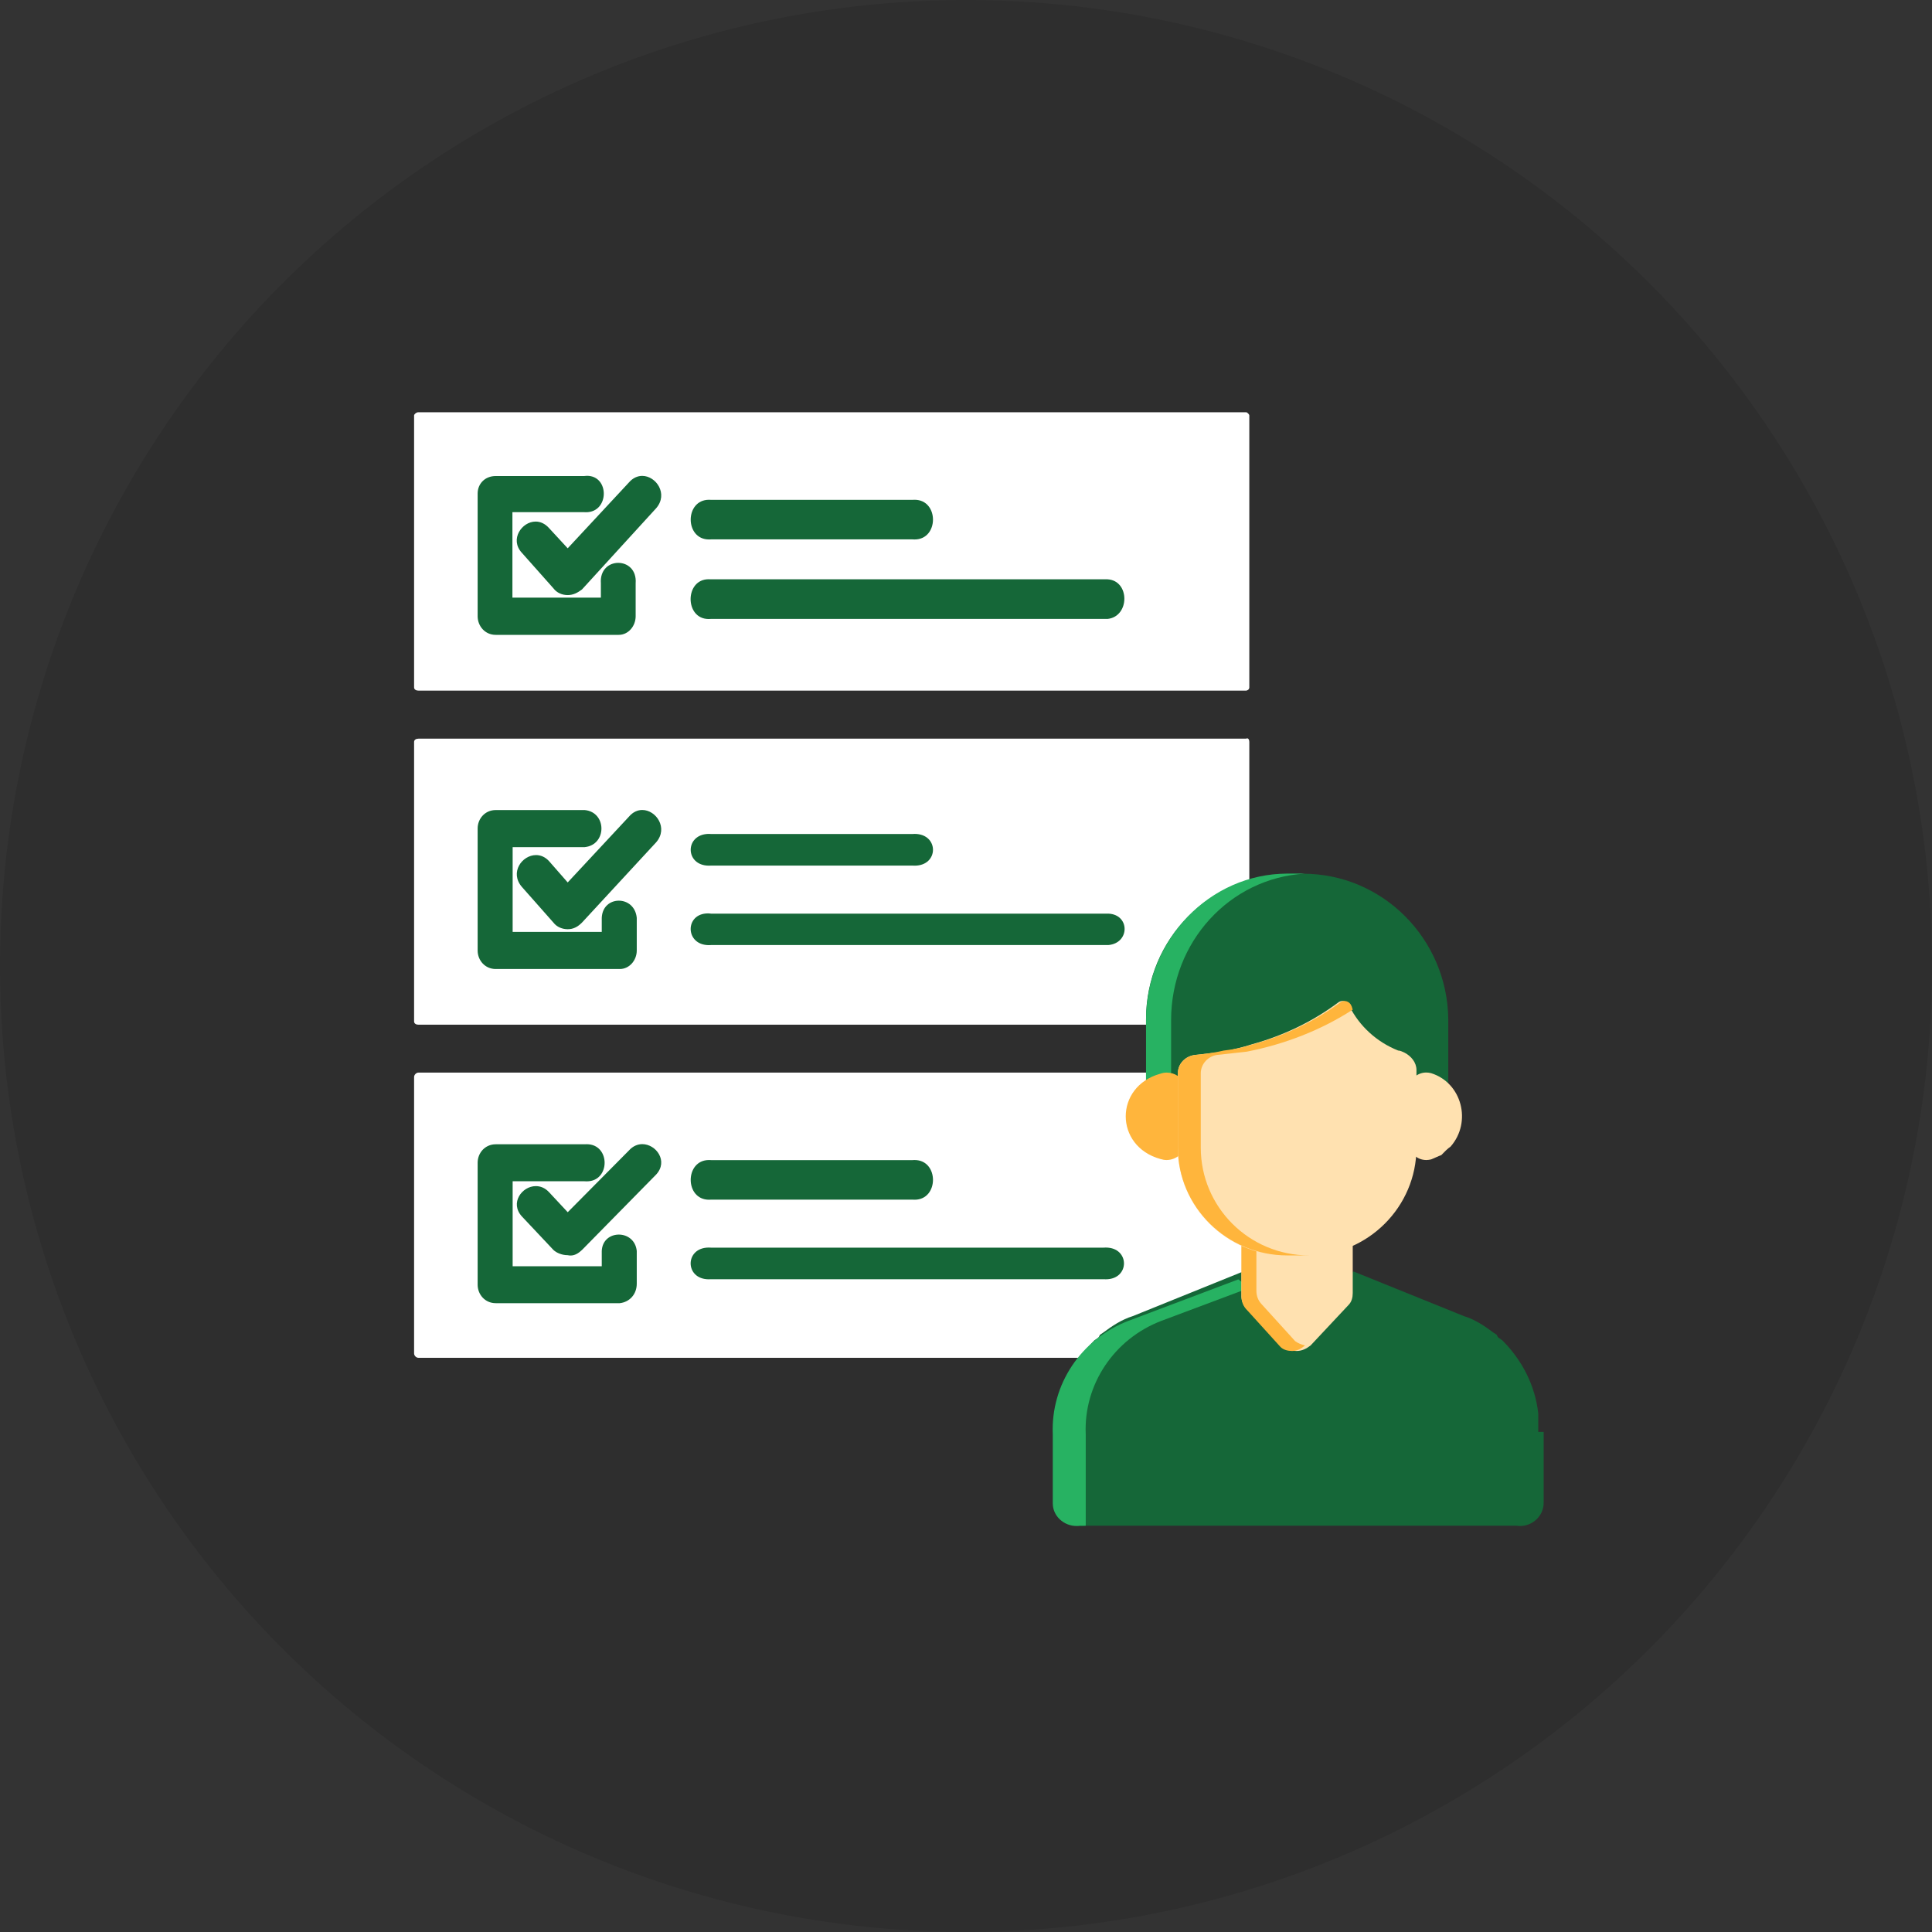 <svg width="75" height="75" viewBox="0 0 75 75" fill="none" xmlns="http://www.w3.org/2000/svg">
<rect x="0" y="0" width="75" height="75" fill="#333333" stroke="none"/>
<circle cx="37.5" cy="37.5" r="37.5" fill="black" fill-opacity="0.1"/>
<path fill-rule="evenodd" clip-rule="evenodd" d="M16.245 16.003C16.158 16.003 16.075 16.083 16.075 16.127V26.686C16.075 26.77 16.158 26.81 16.245 26.81H48.371C48.415 26.81 48.498 26.77 48.498 26.686V16.127C48.498 16.083 48.415 16.003 48.371 16.003H16.245Z" fill="white"/>
<path fill-rule="evenodd" clip-rule="evenodd" d="M16.245 41.638C16.158 41.638 16.075 41.724 16.075 41.808V52.541C16.075 52.627 16.158 52.71 16.245 52.71H43.507L43.844 52.754H43.887L44.18 52.581C44.39 52.454 44.56 52.367 44.77 52.284L49.65 50.317C49.693 50.317 49.733 50.273 49.733 50.19V48.05C49.733 48.01 49.733 47.963 49.693 47.923L49.19 47.664C48.303 47.154 47.63 46.342 47.38 45.357L47.17 44.631C47.17 44.544 47.084 44.501 47.04 44.501H46.287C45.527 44.501 44.894 43.859 44.894 43.09C44.894 43.006 44.894 42.963 44.894 42.877L45.02 41.808C45.02 41.724 44.98 41.638 44.894 41.638H16.245Z" fill="white"/>
<path fill-rule="evenodd" clip-rule="evenodd" d="M48.415 28.663C48.402 28.663 48.387 28.666 48.371 28.675H16.245C16.158 28.675 16.075 28.715 16.075 28.802V39.652C16.075 39.739 16.158 39.779 16.245 39.779H44.86C44.943 39.779 44.986 39.739 45.03 39.652L45.07 38.79C45.24 37.024 46.213 36.205 47.905 35.303L48.458 35.044C48.498 35.001 48.498 34.957 48.498 34.914V28.802C48.498 28.734 48.473 28.663 48.415 28.663Z" fill="white"/>
<path fill-rule="evenodd" clip-rule="evenodd" d="M27.524 19.401C26.576 19.401 26.576 20.942 27.524 20.942C27.552 20.942 27.577 20.939 27.604 20.939H35.425C35.452 20.939 35.477 20.942 35.505 20.942C36.456 20.942 36.456 19.401 35.505 19.401C35.477 19.401 35.452 19.401 35.425 19.404H27.604C27.577 19.401 27.552 19.401 27.524 19.401Z" fill="#156738"/>
<path fill-rule="evenodd" clip-rule="evenodd" d="M27.509 22.486C26.576 22.486 26.576 24.03 27.509 24.03C27.533 24.03 27.558 24.03 27.586 24.027H42.995C43.865 23.934 43.865 22.538 42.995 22.489H27.586C27.558 22.489 27.533 22.486 27.509 22.486Z" fill="#156738"/>
<path fill-rule="evenodd" clip-rule="evenodd" d="M27.524 32.372C26.576 32.372 26.576 33.605 27.524 33.605C27.552 33.605 27.577 33.605 27.604 33.602H35.425C35.452 33.605 35.477 33.605 35.505 33.605C36.456 33.605 36.456 32.372 35.505 32.372C35.477 32.372 35.452 32.372 35.425 32.376H27.604C27.577 32.372 27.552 32.372 27.524 32.372Z" fill="#156738"/>
<path fill-rule="evenodd" clip-rule="evenodd" d="M27.484 35.458C26.576 35.458 26.588 36.69 27.518 36.69C27.546 36.69 27.57 36.69 27.598 36.687H43.025C43.868 36.613 43.868 35.501 43.025 35.467H27.598C27.561 35.461 27.521 35.458 27.484 35.458Z" fill="#156738"/>
<path fill-rule="evenodd" clip-rule="evenodd" d="M27.524 45.032C26.576 45.032 26.576 46.573 27.524 46.573C27.552 46.573 27.577 46.573 27.604 46.57H35.425C35.452 46.573 35.477 46.573 35.505 46.573C36.456 46.573 36.456 45.032 35.505 45.032C35.477 45.032 35.452 45.032 35.425 45.035H27.604C27.577 45.032 27.552 45.032 27.524 45.032Z" fill="#156738"/>
<path fill-rule="evenodd" clip-rule="evenodd" d="M27.515 48.43C26.576 48.43 26.576 49.662 27.515 49.662C27.543 49.662 27.567 49.662 27.595 49.659H42.846C42.874 49.662 42.899 49.662 42.926 49.662C43.868 49.662 43.868 48.43 42.926 48.43C42.899 48.43 42.874 48.433 42.846 48.433H27.595C27.567 48.433 27.543 48.43 27.515 48.43Z" fill="#156738"/>
<path fill-rule="evenodd" clip-rule="evenodd" d="M22.786 18.471C22.749 18.471 22.712 18.474 22.671 18.48H19.24C18.829 18.48 18.542 18.777 18.542 19.16V23.922C18.542 24.305 18.829 24.645 19.24 24.645H24.021C24.392 24.645 24.676 24.305 24.676 23.922V22.646C24.716 22.115 24.361 21.85 23.999 21.85C23.644 21.85 23.286 22.115 23.326 22.646V23.199H19.892V19.882H22.671C22.699 19.885 22.724 19.885 22.749 19.885C23.657 19.885 23.669 18.471 22.786 18.471Z" fill="#156738"/>
<path fill-rule="evenodd" clip-rule="evenodd" d="M24.932 18.474C24.756 18.474 24.571 18.548 24.414 18.73L22.038 21.285L21.319 20.506C21.158 20.324 20.973 20.247 20.794 20.247C20.256 20.247 19.778 20.939 20.256 21.457L21.486 22.841C21.615 23.014 21.825 23.101 22.038 23.101C22.248 23.101 22.418 23.014 22.591 22.884L25.473 19.728C25.952 19.175 25.47 18.474 24.932 18.474Z" fill="#156738"/>
<path fill-rule="evenodd" clip-rule="evenodd" d="M19.243 31.446C18.829 31.446 18.542 31.782 18.542 32.162V36.9C18.542 37.28 18.829 37.617 19.243 37.617H24.061C24.432 37.617 24.719 37.28 24.719 36.9V35.631C24.676 35.186 24.348 34.964 24.024 34.964C23.697 34.964 23.379 35.186 23.36 35.631V36.177H19.901V32.885H22.699C23.564 32.799 23.564 31.529 22.699 31.446H19.243Z" fill="#156738"/>
<path fill-rule="evenodd" clip-rule="evenodd" d="M24.932 31.443C24.756 31.443 24.571 31.52 24.416 31.702L22.038 34.256L21.319 33.435C21.164 33.262 20.982 33.194 20.809 33.194C20.265 33.194 19.777 33.87 20.259 34.429L21.485 35.816C21.615 35.986 21.828 36.072 22.038 36.072C22.251 36.072 22.421 35.986 22.591 35.816L25.473 32.697C25.951 32.144 25.47 31.443 24.932 31.443Z" fill="#156738"/>
<path fill-rule="evenodd" clip-rule="evenodd" d="M22.776 44.418C22.755 44.418 22.73 44.418 22.699 44.421H19.243C18.829 44.421 18.542 44.757 18.542 45.137V49.872C18.542 50.252 18.829 50.589 19.243 50.589H24.061C24.432 50.548 24.719 50.252 24.719 49.832V48.562C24.676 48.139 24.348 47.926 24.024 47.926C23.697 47.926 23.379 48.139 23.36 48.562V49.156H19.901V45.857H22.699C22.73 45.857 22.755 45.86 22.776 45.86C23.703 45.86 23.703 44.418 22.776 44.418Z" fill="#156738"/>
<path fill-rule="evenodd" clip-rule="evenodd" d="M24.933 44.415C24.757 44.415 24.571 44.489 24.417 44.659L22.039 47.058L21.319 46.286C21.162 46.113 20.979 46.045 20.8 46.045C20.263 46.045 19.781 46.7 20.26 47.222L21.486 48.525C21.616 48.646 21.829 48.726 22.039 48.726C22.079 48.735 22.11 48.739 22.147 48.739C22.311 48.739 22.449 48.658 22.591 48.525L25.473 45.594C25.952 45.075 25.47 44.415 24.933 44.415Z" fill="#156738"/>
<path fill-rule="evenodd" clip-rule="evenodd" d="M48.26 49.359L43.973 51.092C43.55 51.222 43.167 51.475 42.827 51.731L42.701 51.815L42.657 51.901L42.617 51.941L42.487 52.028C41.725 52.791 41.258 53.764 41.088 54.863V55.033V55.076V55.246V55.329V55.373V55.586V56.265V58.338C41.125 58.841 41.521 59.239 42.009 59.239C42.055 59.239 42.101 59.236 42.151 59.227H58.866C58.915 59.236 58.962 59.239 59.008 59.239C59.502 59.239 59.925 58.841 59.925 58.338V56.265V55.586H59.715V55.373V55.329V55.246V55.076V55.033V54.863C59.589 53.764 59.079 52.791 58.316 52.028L58.19 51.941L58.143 51.901L58.103 51.815L57.973 51.731C57.637 51.475 57.254 51.222 56.831 51.092L52.544 49.359L51.484 50.459L50.422 51.518L49.322 50.459L48.26 49.359Z" fill="#156738"/>
<path fill-rule="evenodd" clip-rule="evenodd" d="M48.072 49.665L43.809 51.274C41.975 51.972 40.783 53.745 40.869 55.685V58.362C40.869 58.85 41.292 59.239 41.793 59.239C41.836 59.239 41.888 59.236 41.935 59.227H42.148V55.685C42.061 53.745 43.254 51.972 45.088 51.274L48.501 49.995L48.072 49.665Z" fill="#27B262"/>
<path fill-rule="evenodd" clip-rule="evenodd" d="M54.845 41.029L54.795 41.079L54.801 41.073L54.845 41.029ZM54.761 41.073V41.113V41.156L54.718 41.239L54.761 41.113L54.635 41.196L54.761 41.073ZM50.125 33.917C46.994 33.917 44.489 36.443 44.489 39.556V42.249C44.489 42.249 45.783 42.123 45.95 41.493C45.99 41.406 46.033 41.366 46.073 41.283C46.787 41.283 50.169 41.239 52.13 38.883C52.547 40.02 53.464 40.903 54.635 41.239C54.678 41.323 54.718 41.406 54.761 41.45C54.928 42.08 56.222 42.209 56.222 42.209V39.556C56.182 36.443 53.674 33.917 50.582 33.917H50.125Z" fill="#156738"/>
<path fill-rule="evenodd" clip-rule="evenodd" d="M49.971 33.914C46.966 33.914 44.489 36.483 44.489 39.6V42.253C44.813 42.209 45.137 42.123 45.462 41.999V41.073V39.6C45.462 36.567 47.735 34.083 50.663 33.914H49.971Z" fill="#27B262"/>
<path fill-rule="evenodd" clip-rule="evenodd" d="M55.367 41.635C54.999 41.635 54.678 41.931 54.678 42.321V44.347C54.678 44.736 54.999 45.032 55.367 45.032C55.429 45.032 55.49 45.023 55.555 45.008C55.673 44.964 55.833 44.881 55.951 44.841C56.071 44.717 56.192 44.591 56.312 44.51C57.146 43.559 56.751 42.033 55.555 41.66C55.49 41.644 55.429 41.635 55.367 41.635Z" fill="#FFE1B0"/>
<path fill-rule="evenodd" clip-rule="evenodd" d="M45.292 41.638C45.208 41.638 45.125 41.653 45.045 41.681C43.253 42.175 43.253 44.495 45.045 44.992C45.125 45.017 45.208 45.032 45.286 45.032C45.687 45.032 46.03 44.708 46.03 44.331V42.342C46.03 42.095 45.894 41.888 45.718 41.765C45.597 41.684 45.446 41.638 45.292 41.638Z" fill="#FFB53C"/>
<path fill-rule="evenodd" clip-rule="evenodd" d="M48.893 47.506C48.51 47.506 48.192 47.84 48.192 48.207V50.326C48.192 50.493 48.275 50.709 48.405 50.833L49.829 52.232C49.956 52.358 50.166 52.445 50.332 52.445C50.542 52.445 50.712 52.358 50.876 52.232L52.346 50.663C52.473 50.536 52.513 50.366 52.513 50.196V48.207C52.513 47.997 52.429 47.871 52.303 47.741C52.136 47.614 51.969 47.531 51.756 47.531H51.633C51.379 47.571 51.086 47.614 50.792 47.614H49.912C49.619 47.614 49.325 47.571 49.075 47.531C49.01 47.512 48.955 47.506 48.893 47.506Z" fill="#FFE1B0"/>
<path fill-rule="evenodd" clip-rule="evenodd" d="M48.834 47.503C48.473 47.503 48.192 47.821 48.192 48.238V50.32C48.192 50.533 48.269 50.703 48.386 50.83L49.696 52.275C49.813 52.405 50.005 52.445 50.159 52.445C50.354 52.445 50.508 52.358 50.66 52.232C50.508 52.188 50.391 52.148 50.277 52.062L48.964 50.616C48.85 50.49 48.773 50.32 48.773 50.107V48.028C48.773 47.815 48.85 47.645 48.964 47.516C48.921 47.506 48.874 47.503 48.834 47.503Z" fill="#FFB53C"/>
<path fill-rule="evenodd" clip-rule="evenodd" d="M52.112 38.858C52.062 38.858 52.013 38.874 51.97 38.901C50.963 39.655 49.829 40.199 48.615 40.535C48.239 40.659 47.862 40.742 47.485 40.826C47.151 40.866 46.772 40.912 46.395 40.952C46.018 40.995 45.725 41.289 45.725 41.666V44.553C45.725 46.851 47.609 48.735 49.916 48.735H50.793C53.1 48.735 54.987 46.851 54.987 44.553V41.536C54.987 41.243 54.777 40.995 54.527 40.866C54.44 40.826 54.357 40.782 54.277 40.782C53.437 40.449 52.766 39.822 52.39 39.068L52.346 38.985C52.294 38.905 52.201 38.858 52.112 38.858Z" fill="#FFE1B0"/>
<path fill-rule="evenodd" clip-rule="evenodd" d="M52.192 38.858C52.143 38.858 52.093 38.874 52.05 38.901C51.028 39.655 49.882 40.199 48.653 40.535C48.27 40.659 47.89 40.742 47.507 40.782C47.167 40.866 46.787 40.912 46.404 40.952C46.021 40.995 45.725 41.289 45.725 41.666V44.553C45.725 46.851 47.633 48.735 49.968 48.735H50.818C48.483 48.735 46.614 46.851 46.614 44.553V41.666C46.614 41.289 46.914 40.995 47.25 40.952C47.633 40.912 48.016 40.866 48.396 40.826C49.882 40.535 51.284 39.989 52.513 39.195L52.473 39.068L52.43 38.985C52.374 38.905 52.285 38.858 52.192 38.858Z" fill="#FFB53C"/>
</svg>
